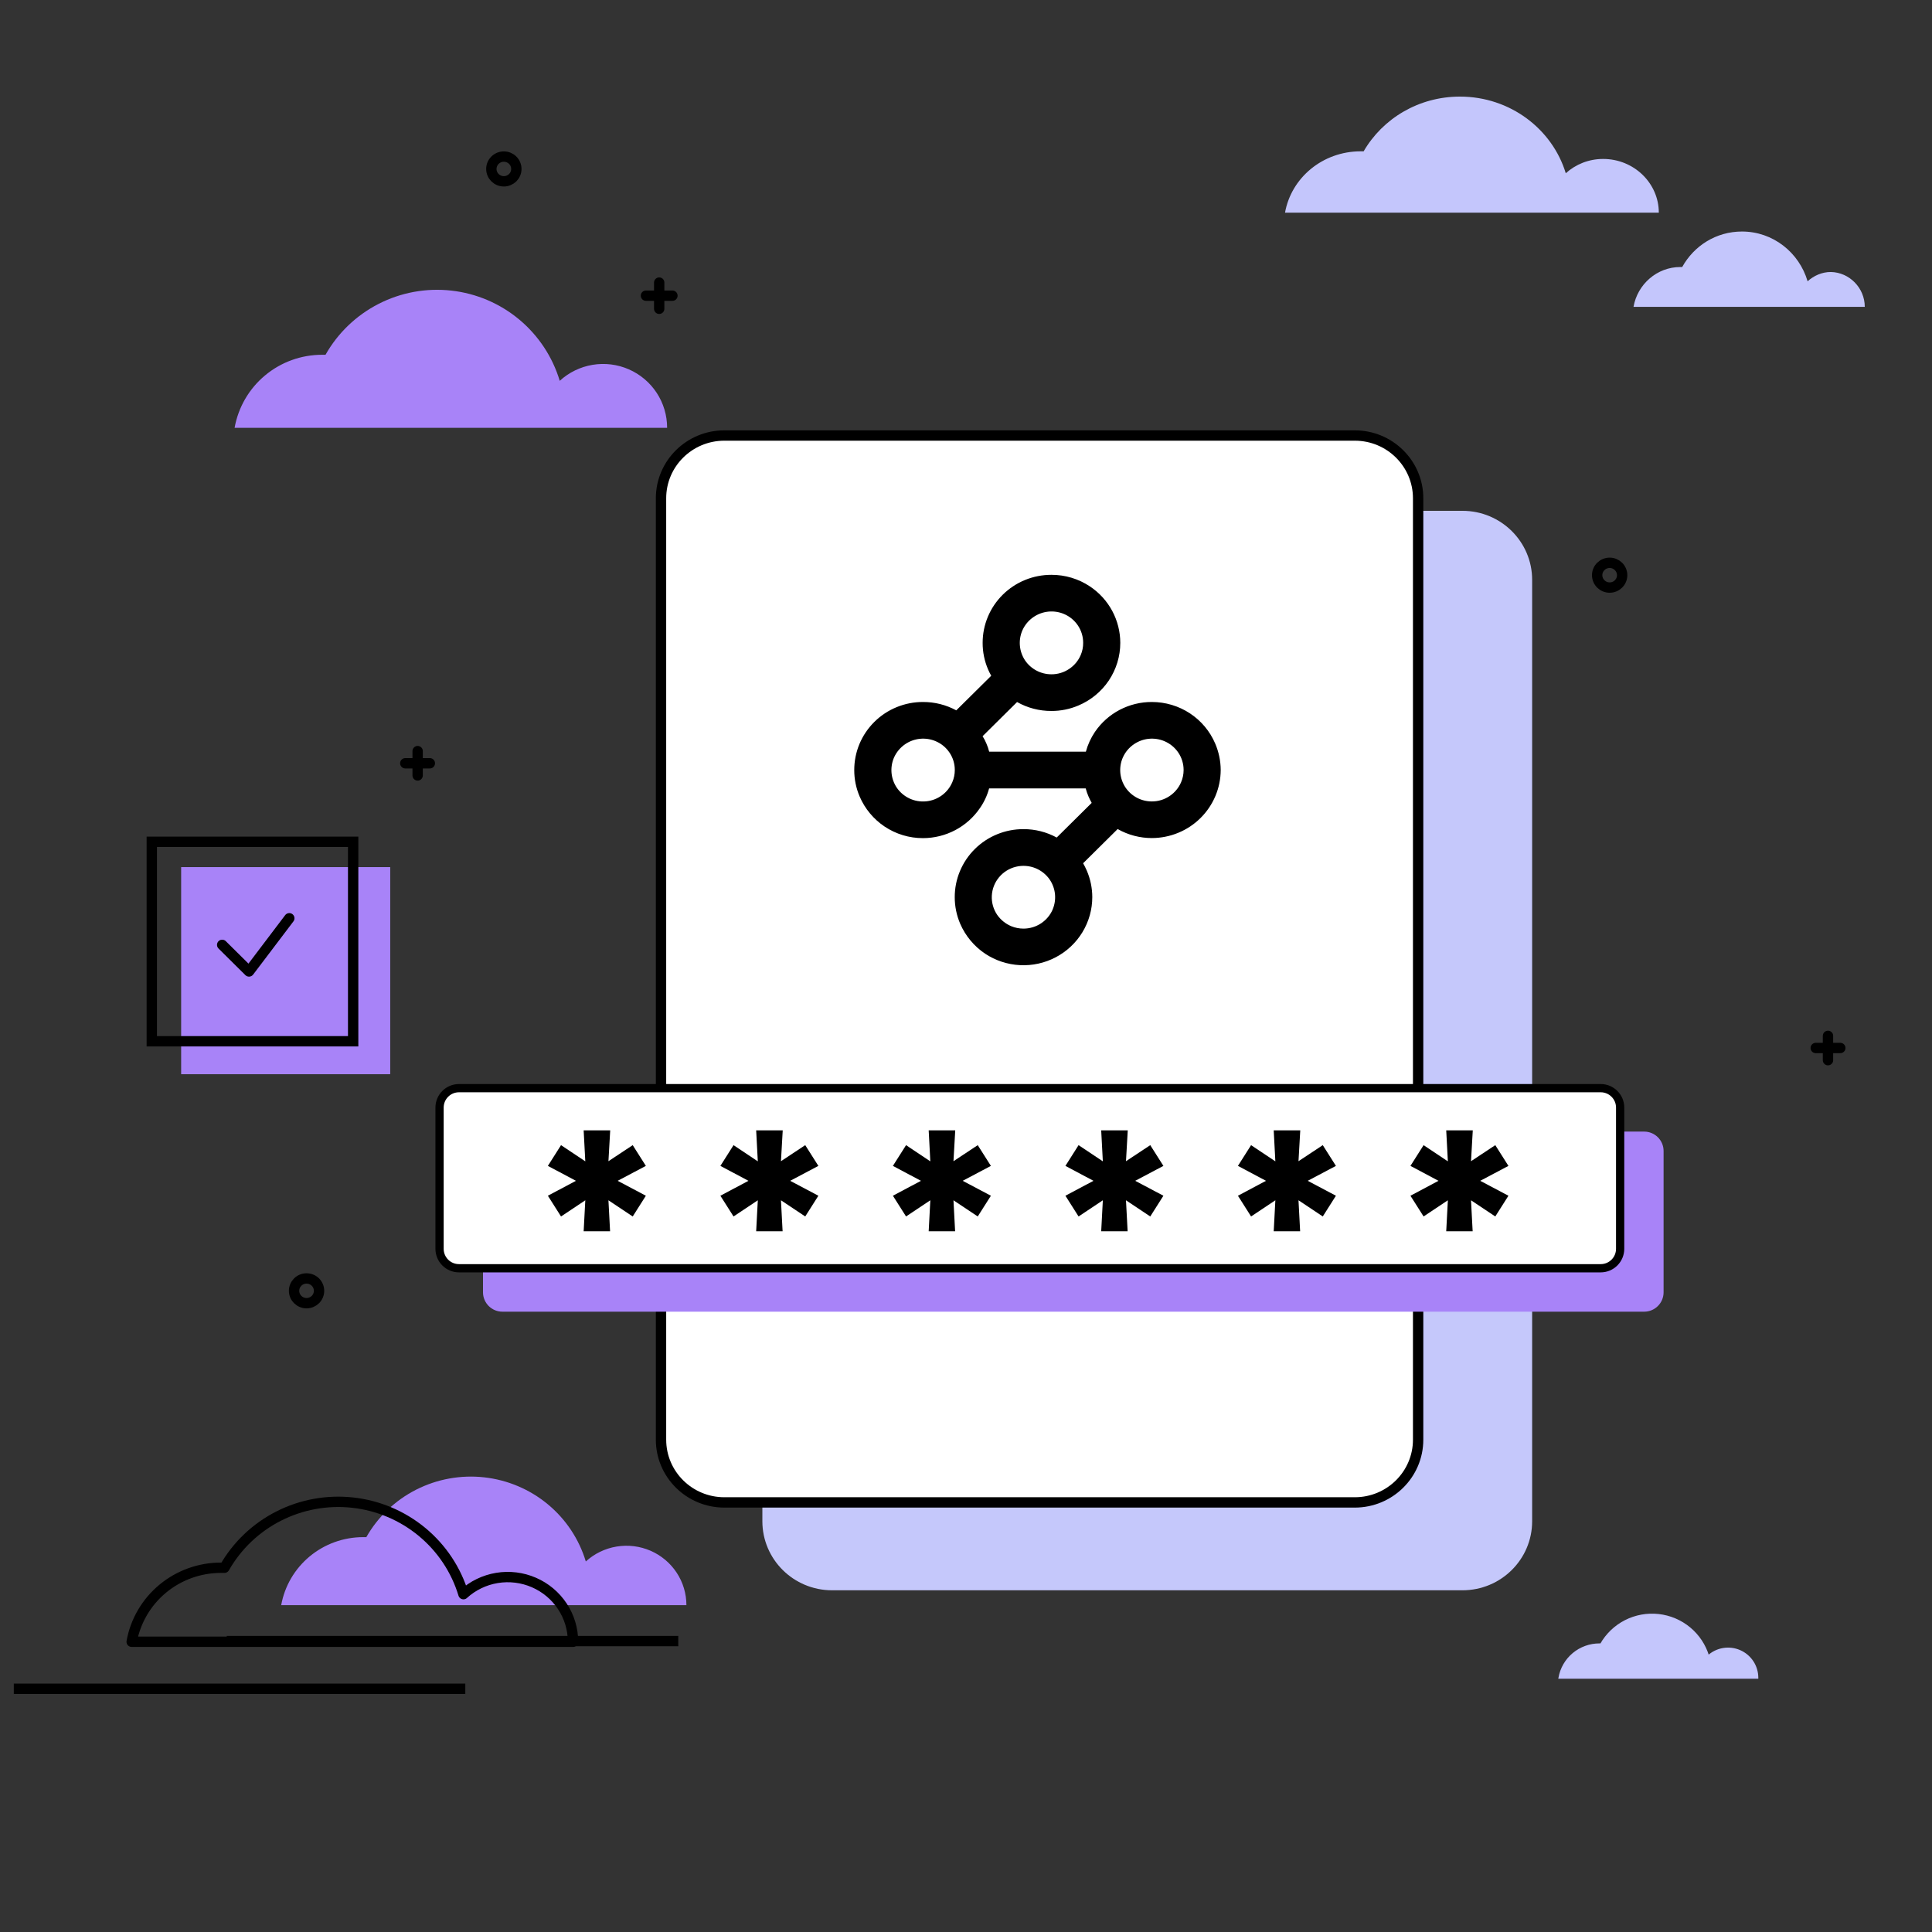<svg width="140" height="140" viewBox="0 0 140 140" fill="none" xmlns="http://www.w3.org/2000/svg">
<rect x="0" y="0" width="140" height="140" fill="#333333" stroke="none"/>
<path d="M48.342 31H17C17.265 29.516 18.045 28.172 19.205 27.205C20.364 26.237 21.828 25.708 23.34 25.708C23.423 25.708 23.506 25.708 23.588 25.708C24.481 24.127 25.822 22.844 27.443 22.016C29.063 21.189 30.892 20.855 32.701 21.057C34.511 21.258 36.221 21.985 37.618 23.148C39.016 24.311 40.039 25.858 40.561 27.596C41.224 26.988 42.05 26.585 42.939 26.437C43.828 26.289 44.741 26.402 45.567 26.763C46.392 27.124 47.094 27.716 47.587 28.467C48.08 29.22 48.342 30.098 48.342 30.997V31Z" fill="#A883F8"/>
<path d="M110.892 100.408V101.425C110.839 101.496 110.786 101.562 110.73 101.632C110.618 101.771 110.501 101.904 110.38 102.033C110.319 102.096 110.258 102.159 110.195 102.22C109.254 103.128 108.072 103.682 106.797 103.733L103.227 103.87L102.672 103.893V103.342L103.227 103.32L106.775 103.183C107.9 103.139 108.95 102.653 109.808 101.826C110.102 101.542 110.365 101.227 110.594 100.888C110.623 100.848 110.649 100.809 110.674 100.769C110.75 100.654 110.823 100.534 110.892 100.408Z" fill="black"/>
<path d="M105.975 37.016H60.294C57.505 37.016 55.244 39.255 55.244 42.018V110.235C55.244 112.998 57.505 115.238 60.294 115.238H105.975C108.764 115.238 111.025 112.998 111.025 110.235V42.018C111.025 39.255 108.764 37.016 105.975 37.016Z" fill="#C5C8FB"/>
<path d="M98.172 31.559H52.491C49.956 31.559 47.9 33.595 47.9 36.106V104.323C47.9 106.835 49.956 108.871 52.491 108.871H98.172C100.707 108.871 102.763 106.835 102.763 104.323V36.106C102.763 33.595 100.707 31.559 98.172 31.559Z" fill="white" stroke="black" stroke-width="0.75"/>
<path d="M116.642 42.577C117.142 42.577 117.547 42.175 117.547 41.68C117.547 41.185 117.142 40.783 116.642 40.783C116.141 40.783 115.736 41.185 115.736 41.68C115.736 42.175 116.141 42.577 116.642 42.577Z" stroke="black" stroke-width="0.75" stroke-miterlimit="10"/>
<path d="M36.511 13.139C37.011 13.139 37.416 12.738 37.416 12.243C37.416 11.747 37.011 11.346 36.511 11.346C36.011 11.346 35.605 11.747 35.605 12.243C35.605 12.738 36.011 13.139 36.511 13.139Z" stroke="black" stroke-width="0.75" stroke-miterlimit="10"/>
<path d="M22.214 94.434C22.714 94.434 23.119 94.033 23.119 93.537C23.119 93.042 22.714 92.641 22.214 92.641C21.714 92.641 21.309 93.042 21.309 93.537C21.309 94.033 21.714 94.434 22.214 94.434Z" stroke="black" stroke-width="0.75" stroke-miterlimit="10"/>
<path d="M30.264 54.428V56.19" stroke="black" stroke-width="0.75" stroke-miterlimit="10" stroke-linecap="round"/>
<path d="M29.369 55.31H31.148" stroke="black" stroke-width="0.75" stroke-miterlimit="10" stroke-linecap="round"/>
<path d="M132.463 75.062V76.825" stroke="black" stroke-width="0.75" stroke-miterlimit="10" stroke-linecap="round"/>
<path d="M131.576 75.941H133.355" stroke="black" stroke-width="0.75" stroke-miterlimit="10" stroke-linecap="round"/>
<path d="M47.768 20.477V22.376" stroke="black" stroke-width="0.75" stroke-miterlimit="10" stroke-linecap="round"/>
<path d="M46.809 21.426H48.726" stroke="black" stroke-width="0.75" stroke-miterlimit="10" stroke-linecap="round"/>
<path d="M88.058 53.881C87.677 52.989 87.04 52.227 86.225 51.691C85.41 51.156 84.454 50.87 83.475 50.869C82.659 50.865 81.855 51.062 81.133 51.44C80.412 51.819 79.797 52.368 79.341 53.039C79.046 53.477 78.824 53.961 78.686 54.47H71.679C71.63 54.268 71.563 54.071 71.479 53.881C71.403 53.696 71.31 53.517 71.202 53.348L73.701 50.872C74.459 51.3 75.316 51.523 76.188 51.519C76.856 51.522 77.518 51.389 78.132 51.129C79.035 50.752 79.806 50.12 80.349 49.312C80.891 48.503 81.18 47.553 81.18 46.583C81.179 45.776 80.978 44.981 80.596 44.268C80.212 43.556 79.659 42.947 78.983 42.496C78.158 41.944 77.184 41.651 76.188 41.654C75.534 41.653 74.886 41.779 74.281 42.026C73.677 42.273 73.127 42.636 72.664 43.094C72.201 43.552 71.834 44.096 71.584 44.694C71.334 45.293 71.205 45.935 71.206 46.583C71.204 47.245 71.338 47.9 71.599 48.509C71.667 48.665 71.743 48.818 71.828 48.967L69.295 51.475C68.556 51.074 67.727 50.866 66.885 50.869C66.231 50.867 65.582 50.994 64.978 51.241C64.373 51.488 63.824 51.851 63.361 52.309C62.898 52.767 62.531 53.311 62.28 53.909C62.03 54.508 61.902 55.15 61.902 55.797C61.9 56.459 62.034 57.114 62.295 57.723C62.673 58.604 63.3 59.358 64.1 59.894C64.922 60.444 65.892 60.737 66.885 60.734C67.699 60.733 68.502 60.534 69.221 60.154C69.94 59.775 70.554 59.226 71.01 58.557C71.312 58.123 71.537 57.642 71.674 57.133H78.674C78.728 57.334 78.797 57.531 78.88 57.722C78.948 57.878 79.024 58.031 79.108 58.18L76.573 60.691C75.836 60.289 75.008 60.08 74.168 60.082C73.513 60.08 72.865 60.206 72.26 60.453C71.655 60.7 71.105 61.063 70.642 61.521C70.179 61.979 69.812 62.523 69.562 63.122C69.311 63.721 69.183 64.362 69.184 65.011C69.183 65.672 69.317 66.328 69.578 66.936C69.958 67.816 70.584 68.569 71.383 69.106C72.134 69.605 73.006 69.892 73.909 69.938C74.811 69.984 75.709 69.786 76.506 69.365C77.304 68.945 77.971 68.318 78.437 67.551C78.903 66.785 79.15 65.907 79.151 65.012C79.15 64.354 79.016 63.702 78.757 63.096C78.675 62.91 78.585 62.726 78.487 62.554L80.987 60.078H80.994C81.749 60.506 82.605 60.731 83.475 60.729C84.796 60.724 86.061 60.203 86.994 59.278C87.927 58.353 88.454 57.1 88.457 55.792C88.453 55.135 88.317 54.486 88.058 53.881ZM74.077 45.698C74.252 45.293 74.542 44.946 74.91 44.7C75.227 44.488 75.592 44.357 75.972 44.32C76.352 44.283 76.736 44.34 77.088 44.486C77.504 44.66 77.86 44.951 78.109 45.324C78.359 45.696 78.491 46.134 78.49 46.581C78.493 46.887 78.432 47.19 78.311 47.471C78.137 47.878 77.848 48.225 77.478 48.471C77.098 48.728 76.648 48.865 76.188 48.862C75.811 48.862 75.44 48.77 75.107 48.594C74.775 48.419 74.491 48.165 74.28 47.855C74.07 47.54 73.942 47.178 73.907 46.802C73.871 46.426 73.93 46.047 74.077 45.698ZM69.005 56.686C68.844 57.065 68.582 57.393 68.249 57.636C67.914 57.88 67.52 58.029 67.107 58.068C66.694 58.108 66.278 58.036 65.904 57.86C65.529 57.684 65.209 57.411 64.978 57.07C64.769 56.754 64.64 56.393 64.605 56.017C64.57 55.641 64.628 55.263 64.775 54.914C64.951 54.51 65.24 54.163 65.608 53.916C65.925 53.704 66.29 53.573 66.67 53.536C67.05 53.499 67.433 53.556 67.786 53.703C68.202 53.875 68.558 54.167 68.807 54.54C69.057 54.912 69.189 55.35 69.188 55.797C69.189 56.103 69.127 56.406 69.005 56.687V56.686ZM76.282 65.902C76.107 66.308 75.818 66.655 75.449 66.902C75.07 67.156 74.623 67.291 74.165 67.291C73.859 67.291 73.556 67.231 73.273 67.114C72.862 66.94 72.51 66.654 72.257 66.289C71.982 65.882 71.846 65.398 71.871 64.909C71.895 64.419 72.078 63.951 72.392 63.573C72.706 63.195 73.135 62.927 73.615 62.809C74.095 62.692 74.6 62.73 75.056 62.92C75.468 63.093 75.82 63.379 76.071 63.745C76.282 64.06 76.412 64.421 76.448 64.797C76.484 65.173 76.427 65.552 76.28 65.901L76.282 65.902ZM85.586 56.686C85.411 57.092 85.122 57.439 84.753 57.686C84.374 57.94 83.926 58.076 83.469 58.075C83.092 58.076 82.72 57.984 82.388 57.809C82.055 57.633 81.771 57.38 81.561 57.07C81.35 56.755 81.221 56.394 81.184 56.018C81.149 55.642 81.207 55.263 81.355 54.914C81.53 54.509 81.819 54.162 82.188 53.916C82.505 53.704 82.869 53.573 83.249 53.536C83.63 53.499 84.013 53.556 84.365 53.703C84.782 53.876 85.137 54.167 85.387 54.54C85.637 54.913 85.769 55.35 85.769 55.797C85.769 56.103 85.706 56.406 85.585 56.687L85.586 56.686Z" fill="black"/>
<path d="M28.277 62.834H13.127V77.842H28.277V62.834Z" fill="#A883F8"/>
<path d="M25.591 61H11V75.454H25.591V61Z" stroke="black" stroke-width="0.75" stroke-miterlimit="10"/>
<path d="M16.1 68.468L18.045 70.395L20.964 66.541" stroke="black" stroke-width="0.75" stroke-linecap="round" stroke-linejoin="round"/>
<path d="M16.432 118.918H49.15" stroke="black" stroke-width="0.75" stroke-miterlimit="10"/>
<path d="M1 122.375H33.718" stroke="black" stroke-width="0.75" stroke-miterlimit="10"/>
<path d="M49.74 116.315H20.377C20.625 114.934 21.356 113.683 22.442 112.782C23.527 111.881 24.898 111.387 26.315 111.387C26.392 111.387 26.47 111.387 26.545 111.387C27.382 109.914 28.639 108.717 30.157 107.947C31.676 107.176 33.391 106.865 35.087 107.053C36.783 107.242 38.385 107.92 39.694 109.004C41.004 110.088 41.962 111.53 42.45 113.15C43.071 112.583 43.845 112.208 44.677 112.07C45.51 111.931 46.365 112.037 47.139 112.372C47.912 112.708 48.57 113.259 49.032 113.959C49.494 114.659 49.74 115.478 49.74 116.314V116.315Z" fill="#A883F8"/>
<path d="M41.523 118.969H9.541C9.812 117.465 10.609 116.103 11.792 115.122C12.975 114.141 14.468 113.604 16.01 113.604C16.095 113.604 16.18 113.604 16.263 113.604C17.175 112.001 18.543 110.698 20.197 109.859C21.85 109.02 23.717 108.682 25.563 108.886C27.41 109.09 29.154 109.828 30.581 111.008C32.007 112.188 33.051 113.757 33.583 115.52C34.259 114.903 35.102 114.494 36.009 114.344C36.916 114.193 37.848 114.308 38.69 114.674C39.533 115.039 40.249 115.64 40.752 116.403C41.255 117.165 41.523 118.056 41.523 118.968V118.969Z" stroke="black" stroke-width="0.75" stroke-linecap="round" stroke-linejoin="round"/>
<path d="M120.204 15.413H93.117C93.568 12.878 95.847 10.965 98.601 10.965C98.672 10.965 98.743 10.965 98.815 10.965C100.192 8.59 102.803 7 105.794 7C109.426 7 112.489 9.351 113.462 12.555C114.174 11.91 115.124 11.518 116.168 11.518C118.4 11.518 120.204 13.27 120.204 15.413Z" fill="#C4C6FC"/>
<path d="M135.128 22.235H118.371C118.655 20.6 120.075 19.35 121.756 19.35C121.803 19.35 121.85 19.35 121.898 19.35C122.75 17.811 124.359 16.777 126.229 16.777C128.477 16.777 130.371 18.292 130.986 20.384C131.436 19.975 132.028 19.71 132.667 19.71C134.016 19.734 135.128 20.864 135.128 22.235Z" fill="#C4C6FC"/>
<path d="M127.345 121.577H113C113.121 120.898 113.479 120.283 114.009 119.84C114.54 119.398 115.21 119.155 115.902 119.155C115.941 119.155 115.978 119.155 116.015 119.155C116.424 118.432 117.038 117.844 117.779 117.465C118.521 117.086 119.358 116.934 120.186 117.026C121.014 117.118 121.797 117.451 122.437 117.983C123.076 118.515 123.545 119.223 123.784 120.019C124.087 119.741 124.465 119.556 124.872 119.489C125.279 119.421 125.696 119.473 126.074 119.638C126.452 119.803 126.773 120.074 126.999 120.418C127.225 120.762 127.345 121.164 127.345 121.575V121.577Z" fill="#C4C6FC" stroke="#C3C4FD" stroke-width="0.137" stroke-miterlimit="10"/>
<path d="M119.143 82H36.407C35.63 82 35 82.63 35 83.407V93.643C35 94.42 35.63 95.05 36.407 95.05H119.143C119.92 95.05 120.55 94.42 120.55 93.643V83.407C120.55 82.63 119.92 82 119.143 82Z" fill="#A883F8"/>
<g clip-path="url(#clip0_2134_6553)">
<path d="M115.994 78.852H33.259C32.482 78.852 31.852 79.482 31.852 80.259V90.494C31.852 91.271 32.482 91.902 33.259 91.902H115.994C116.771 91.902 117.402 91.271 117.402 90.494V80.259C117.402 79.482 116.771 78.852 115.994 78.852Z" fill="white" stroke="black" stroke-width="0.597"/>
<path d="M42.294 89.222L42.413 86.977L40.654 88.15L39.701 86.647L41.735 85.566L39.701 84.485L40.654 82.982L42.413 84.155L42.294 81.91H44.218L44.09 84.146L45.849 82.982L46.802 84.485L44.759 85.566L46.802 86.647L45.849 88.15L44.09 86.977L44.209 89.222H42.294ZM54.795 89.222L54.914 86.977L53.155 88.15L52.202 86.647L54.236 85.566L52.202 84.485L53.155 82.982L54.914 84.155L54.795 81.91H56.719L56.591 84.146L58.35 82.982L59.303 84.485L57.26 85.566L59.303 86.647L58.35 88.15L56.591 86.977L56.71 89.222H54.795ZM67.296 89.222L67.415 86.977L65.656 88.15L64.703 86.647L66.737 85.566L64.703 84.485L65.656 82.982L67.415 84.155L67.296 81.91H69.22L69.092 84.146L70.851 82.982L71.804 84.485L69.761 85.566L71.804 86.647L70.851 88.15L69.092 86.977L69.211 89.222H67.296ZM79.797 89.222L79.916 86.977L78.157 88.15L77.204 86.647L79.238 85.566L77.204 84.485L78.157 82.982L79.916 84.155L79.797 81.91H81.721L81.593 84.146L83.352 82.982L84.305 84.485L82.262 85.566L84.305 86.647L83.352 88.15L81.593 86.977L81.712 89.222H79.797ZM92.298 89.222L92.417 86.977L90.658 88.15L89.705 86.647L91.739 85.566L89.705 84.485L90.658 82.982L92.417 84.155L92.298 81.91H94.222L94.094 84.146L95.853 82.982L96.806 84.485L94.763 85.566L96.806 86.647L95.853 88.15L94.094 86.977L94.213 89.222H92.298ZM104.799 89.222L104.918 86.977L103.159 88.15L102.206 86.647L104.24 85.566L102.206 84.485L103.159 82.982L104.918 84.155L104.799 81.91H106.723L106.595 84.146L108.354 82.982L109.307 84.485L107.263 85.566L109.307 86.647L108.354 88.15L106.595 86.977L106.714 89.222H104.799Z" fill="black"/>
</g>
<defs>
<clipPath id="clip0_2134_6553">
<rect width="87" height="14.5" fill="white" transform="translate(31 78)"/>
</clipPath>
</defs>
</svg>
